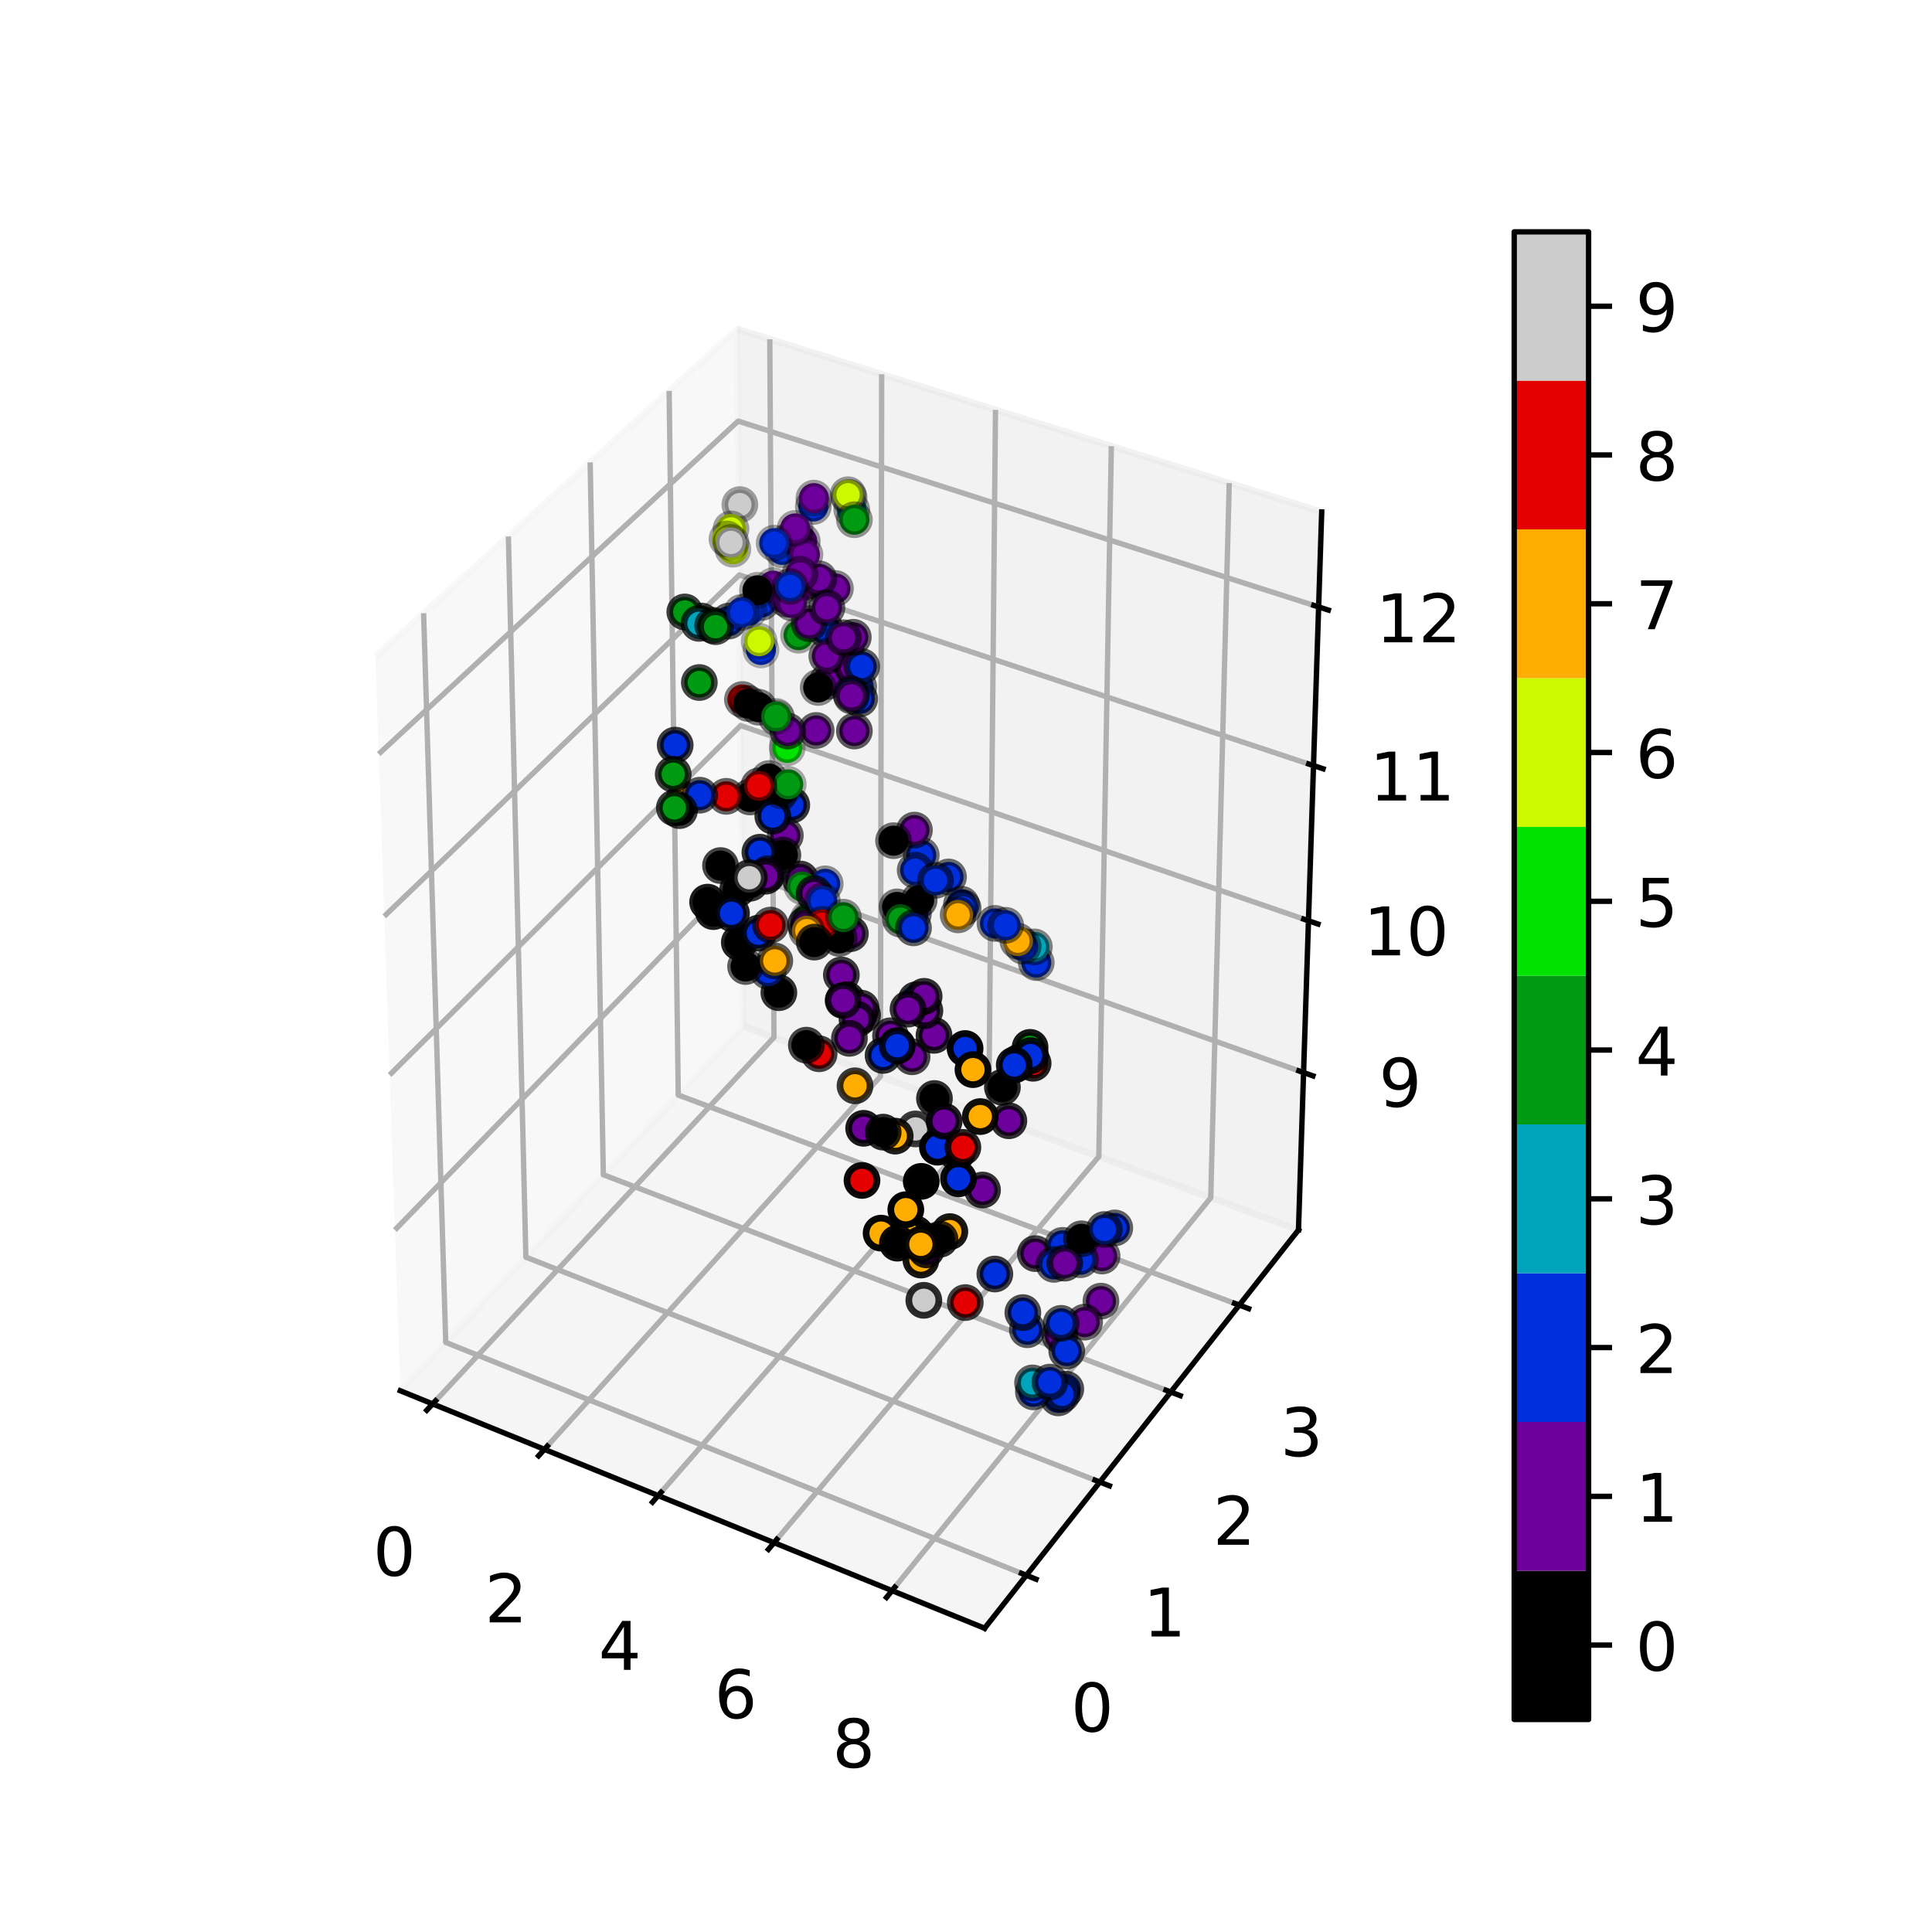 <?xml version="1.0" encoding="utf-8" standalone="no"?>
<!DOCTYPE svg PUBLIC "-//W3C//DTD SVG 1.1//EN"
  "http://www.w3.org/Graphics/SVG/1.1/DTD/svg11.dtd">
<!-- Created with matplotlib (https://matplotlib.org/) -->
<svg height="288pt" version="1.1" viewBox="0 0 288 288" width="288pt" xmlns="http://www.w3.org/2000/svg" xmlns:xlink="http://www.w3.org/1999/xlink">
 <defs>
  <style type="text/css">
*{stroke-linecap:butt;stroke-linejoin:round;}
  </style>
 </defs>
 <g id="figure_1">
  <g id="patch_1">
   <path d="M 0 288 
L 288 288 
L 288 0 
L 0 0 
z
" style="fill:#ffffff;"/>
  </g>
  <g id="patch_2">
   <path d="M 36 256.32 
L 214.56 256.32 
L 214.56 34.56 
L 36 34.56 
z
" style="fill:#ffffff;"/>
  </g>
  <g id="pane3d_1">
   <g id="patch_3">
    <path d="M 59.671 207.319 
L 110.776 152.948 
L 109.925 49.055 
L 55.971 97.906 
" style="fill:#f2f2f2;opacity:0.5;stroke:#f2f2f2;stroke-linejoin:miter;"/>
   </g>
  </g>
  <g id="pane3d_2">
   <g id="patch_4">
    <path d="M 110.776 152.948 
L 193.561 183.345 
L 197.024 76.319 
L 109.925 49.055 
" style="fill:#e6e6e6;opacity:0.5;stroke:#e6e6e6;stroke-linejoin:miter;"/>
   </g>
  </g>
  <g id="pane3d_3">
   <g id="patch_5">
    <path d="M 59.671 207.319 
L 146.772 242.721 
L 193.561 183.345 
L 110.776 152.948 
" style="fill:#ececec;opacity:0.5;stroke:#ececec;stroke-linejoin:miter;"/>
   </g>
  </g>
  <g id="axis3d_1">
   <g id="line2d_1">
    <path d="M 59.671 207.319 
L 146.772 242.721 
" style="fill:none;stroke:#000000;stroke-linecap:square;stroke-width:0.8;"/>
   </g>
   <g id="Line3DCollection_1">
    <path d="M 64.494 209.279 
L 115.374 154.637 
L 114.753 50.566 
" style="fill:none;stroke:#b0b0b0;stroke-width:0.8;"/>
    <path d="M 81.156 216.051 
L 131.248 160.465 
L 131.428 55.786 
" style="fill:none;stroke:#b0b0b0;stroke-width:0.8;"/>
    <path d="M 98.118 222.946 
L 147.386 166.391 
L 148.397 61.098 
" style="fill:none;stroke:#b0b0b0;stroke-width:0.8;"/>
    <path d="M 115.389 229.965 
L 163.797 172.416 
L 165.665 66.503 
" style="fill:none;stroke:#b0b0b0;stroke-width:0.8;"/>
    <path d="M 132.976 237.113 
L 180.485 178.544 
L 183.242 72.005 
" style="fill:none;stroke:#b0b0b0;stroke-width:0.8;"/>
   </g>
   <g id="xtick_1">
    <g id="line2d_2">
     <path d="M 64.932 208.808 
L 63.615 210.222 
" style="fill:none;stroke:#000000;stroke-linecap:square;stroke-width:0.8;"/>
    </g>
    <g id="text_1">
     <!-- 0 -->
     <defs>
      <path d="M 31.781 66.406 
Q 24.172 66.406 20.328 58.906 
Q 16.5 51.422 16.5 36.375 
Q 16.5 21.391 20.328 13.891 
Q 24.172 6.391 31.781 6.391 
Q 39.453 6.391 43.281 13.891 
Q 47.125 21.391 47.125 36.375 
Q 47.125 51.422 43.281 58.906 
Q 39.453 66.406 31.781 66.406 
z
M 31.781 74.219 
Q 44.047 74.219 50.516 64.516 
Q 56.984 54.828 56.984 36.375 
Q 56.984 17.969 50.516 8.266 
Q 44.047 -1.422 31.781 -1.422 
Q 19.531 -1.422 13.062 8.266 
Q 6.594 17.969 6.594 36.375 
Q 6.594 54.828 13.062 64.516 
Q 19.531 74.219 31.781 74.219 
z
" id="DejaVuSans-48"/>
     </defs>
     <g transform="translate(55.609 234.89)scale(0.1 -0.1)">
      <use xlink:href="#DejaVuSans-48"/>
     </g>
    </g>
   </g>
   <g id="xtick_2">
    <g id="line2d_3">
     <path d="M 81.588 215.572 
L 80.291 217.012 
" style="fill:none;stroke:#000000;stroke-linecap:square;stroke-width:0.8;"/>
    </g>
    <g id="text_2">
     <!-- 2 -->
     <defs>
      <path d="M 19.188 8.297 
L 53.609 8.297 
L 53.609 0 
L 7.328 0 
L 7.328 8.297 
Q 12.938 14.109 22.625 23.891 
Q 32.328 33.688 34.812 36.531 
Q 39.547 41.844 41.422 45.531 
Q 43.312 49.219 43.312 52.781 
Q 43.312 58.594 39.234 62.25 
Q 35.156 65.922 28.609 65.922 
Q 23.969 65.922 18.812 64.312 
Q 13.672 62.703 7.812 59.422 
L 7.812 69.391 
Q 13.766 71.781 18.938 73 
Q 24.125 74.219 28.422 74.219 
Q 39.75 74.219 46.484 68.547 
Q 53.219 62.891 53.219 53.422 
Q 53.219 48.922 51.531 44.891 
Q 49.859 40.875 45.406 35.406 
Q 44.188 33.984 37.641 27.219 
Q 31.109 20.453 19.188 8.297 
z
" id="DejaVuSans-50"/>
     </defs>
     <g transform="translate(72.268 241.843)scale(0.1 -0.1)">
      <use xlink:href="#DejaVuSans-50"/>
     </g>
    </g>
   </g>
   <g id="xtick_3">
    <g id="line2d_4">
     <path d="M 98.543 222.458 
L 97.267 223.923 
" style="fill:none;stroke:#000000;stroke-linecap:square;stroke-width:0.8;"/>
    </g>
    <g id="text_3">
     <!-- 4 -->
     <defs>
      <path d="M 37.797 64.312 
L 12.891 25.391 
L 37.797 25.391 
z
M 35.203 72.906 
L 47.609 72.906 
L 47.609 25.391 
L 58.016 25.391 
L 58.016 17.188 
L 47.609 17.188 
L 47.609 0 
L 37.797 0 
L 37.797 17.188 
L 4.891 17.188 
L 4.891 26.703 
z
" id="DejaVuSans-52"/>
     </defs>
     <g transform="translate(89.228 248.921)scale(0.1 -0.1)">
      <use xlink:href="#DejaVuSans-52"/>
     </g>
    </g>
   </g>
   <g id="xtick_4">
    <g id="line2d_5">
     <path d="M 115.807 229.468 
L 114.551 230.961 
" style="fill:none;stroke:#000000;stroke-linecap:square;stroke-width:0.8;"/>
    </g>
    <g id="text_4">
     <!-- 6 -->
     <defs>
      <path d="M 33.016 40.375 
Q 26.375 40.375 22.484 35.828 
Q 18.609 31.297 18.609 23.391 
Q 18.609 15.531 22.484 10.953 
Q 26.375 6.391 33.016 6.391 
Q 39.656 6.391 43.531 10.953 
Q 47.406 15.531 47.406 23.391 
Q 47.406 31.297 43.531 35.828 
Q 39.656 40.375 33.016 40.375 
z
M 52.594 71.297 
L 52.594 62.312 
Q 48.875 64.062 45.094 64.984 
Q 41.312 65.922 37.594 65.922 
Q 27.828 65.922 22.672 59.328 
Q 17.531 52.734 16.797 39.406 
Q 19.672 43.656 24.016 45.922 
Q 28.375 48.188 33.594 48.188 
Q 44.578 48.188 50.953 41.516 
Q 57.328 34.859 57.328 23.391 
Q 57.328 12.156 50.688 5.359 
Q 44.047 -1.422 33.016 -1.422 
Q 20.359 -1.422 13.672 8.266 
Q 6.984 17.969 6.984 36.375 
Q 6.984 53.656 15.188 63.938 
Q 23.391 74.219 37.203 74.219 
Q 40.922 74.219 44.703 73.484 
Q 48.484 72.75 52.594 71.297 
z
" id="DejaVuSans-54"/>
     </defs>
     <g transform="translate(106.497 256.129)scale(0.1 -0.1)">
      <use xlink:href="#DejaVuSans-54"/>
     </g>
    </g>
   </g>
   <g id="xtick_5">
    <g id="line2d_6">
     <path d="M 133.386 236.607 
L 132.154 238.127 
" style="fill:none;stroke:#000000;stroke-linecap:square;stroke-width:0.8;"/>
    </g>
    <g id="text_5">
     <!-- 8 -->
     <defs>
      <path d="M 31.781 34.625 
Q 24.75 34.625 20.719 30.859 
Q 16.703 27.094 16.703 20.516 
Q 16.703 13.922 20.719 10.156 
Q 24.75 6.391 31.781 6.391 
Q 38.812 6.391 42.859 10.172 
Q 46.922 13.969 46.922 20.516 
Q 46.922 27.094 42.891 30.859 
Q 38.875 34.625 31.781 34.625 
z
M 21.922 38.812 
Q 15.578 40.375 12.031 44.719 
Q 8.5 49.078 8.5 55.328 
Q 8.5 64.062 14.719 69.141 
Q 20.953 74.219 31.781 74.219 
Q 42.672 74.219 48.875 69.141 
Q 55.078 64.062 55.078 55.328 
Q 55.078 49.078 51.531 44.719 
Q 48 40.375 41.703 38.812 
Q 48.828 37.156 52.797 32.312 
Q 56.781 27.484 56.781 20.516 
Q 56.781 9.906 50.312 4.234 
Q 43.844 -1.422 31.781 -1.422 
Q 19.734 -1.422 13.25 4.234 
Q 6.781 9.906 6.781 20.516 
Q 6.781 27.484 10.781 32.312 
Q 14.797 37.156 21.922 38.812 
z
M 18.312 54.391 
Q 18.312 48.734 21.844 45.562 
Q 25.391 42.391 31.781 42.391 
Q 38.141 42.391 41.719 45.562 
Q 45.312 48.734 45.312 54.391 
Q 45.312 60.062 41.719 63.234 
Q 38.141 66.406 31.781 66.406 
Q 25.391 66.406 21.844 63.234 
Q 18.312 60.062 18.312 54.391 
z
" id="DejaVuSans-56"/>
     </defs>
     <g transform="translate(124.084 263.469)scale(0.1 -0.1)">
      <use xlink:href="#DejaVuSans-56"/>
     </g>
    </g>
   </g>
  </g>
  <g id="axis3d_2">
   <g id="line2d_7">
    <path d="M 193.561 183.345 
L 146.772 242.721 
" style="fill:none;stroke:#000000;stroke-linecap:square;stroke-width:0.8;"/>
   </g>
   <g id="Line3DCollection_2">
    <path d="M 63.148 91.407 
L 66.447 200.11 
L 152.994 234.825 
" style="fill:none;stroke:#b0b0b0;stroke-width:0.8;"/>
    <path d="M 75.784 79.967 
L 78.392 187.402 
L 163.948 220.924 
" style="fill:none;stroke:#b0b0b0;stroke-width:0.8;"/>
    <path d="M 87.976 68.928 
L 89.938 175.117 
L 174.521 207.507 
" style="fill:none;stroke:#b0b0b0;stroke-width:0.8;"/>
    <path d="M 99.748 58.269 
L 101.106 163.236 
L 184.732 194.549 
" style="fill:none;stroke:#b0b0b0;stroke-width:0.8;"/>
   </g>
   <g id="xtick_6">
    <g id="line2d_8">
     <path d="M 152.269 234.535 
L 154.443 235.407 
" style="fill:none;stroke:#000000;stroke-linecap:square;stroke-width:0.8;"/>
    </g>
    <g id="text_6">
     <!-- 0 -->
     <g transform="translate(159.644 258.119)scale(0.1 -0.1)">
      <use xlink:href="#DejaVuSans-48"/>
     </g>
    </g>
   </g>
   <g id="xtick_7">
    <g id="line2d_9">
     <path d="M 163.233 220.644 
L 165.38 221.485 
" style="fill:none;stroke:#000000;stroke-linecap:square;stroke-width:0.8;"/>
    </g>
    <g id="text_7">
     <!-- 1 -->
     <defs>
      <path d="M 12.406 8.297 
L 28.516 8.297 
L 28.516 63.922 
L 10.984 60.406 
L 10.984 69.391 
L 28.422 72.906 
L 38.281 72.906 
L 38.281 8.297 
L 54.391 8.297 
L 54.391 0 
L 12.406 0 
z
" id="DejaVuSans-49"/>
     </defs>
     <g transform="translate(170.416 243.95)scale(0.1 -0.1)">
      <use xlink:href="#DejaVuSans-49"/>
     </g>
    </g>
   </g>
   <g id="xtick_8">
    <g id="line2d_10">
     <path d="M 173.814 207.236 
L 175.936 208.049 
" style="fill:none;stroke:#000000;stroke-linecap:square;stroke-width:0.8;"/>
    </g>
    <g id="text_8">
     <!-- 2 -->
     <g transform="translate(180.813 230.275)scale(0.1 -0.1)">
      <use xlink:href="#DejaVuSans-50"/>
     </g>
    </g>
   </g>
   <g id="xtick_9">
    <g id="line2d_11">
     <path d="M 184.034 194.288 
L 186.13 195.072 
" style="fill:none;stroke:#000000;stroke-linecap:square;stroke-width:0.8;"/>
    </g>
    <g id="text_9">
     <!-- 3 -->
     <defs>
      <path d="M 40.578 39.312 
Q 47.656 37.797 51.625 33 
Q 55.609 28.219 55.609 21.188 
Q 55.609 10.406 48.188 4.484 
Q 40.766 -1.422 27.094 -1.422 
Q 22.516 -1.422 17.656 -0.516 
Q 12.797 0.391 7.625 2.203 
L 7.625 11.719 
Q 11.719 9.328 16.594 8.109 
Q 21.484 6.891 26.812 6.891 
Q 36.078 6.891 40.938 10.547 
Q 45.797 14.203 45.797 21.188 
Q 45.797 27.641 41.281 31.266 
Q 36.766 34.906 28.719 34.906 
L 20.219 34.906 
L 20.219 43.016 
L 29.109 43.016 
Q 36.375 43.016 40.234 45.922 
Q 44.094 48.828 44.094 54.297 
Q 44.094 59.906 40.109 62.906 
Q 36.141 65.922 28.719 65.922 
Q 24.656 65.922 20.016 65.031 
Q 15.375 64.156 9.812 62.312 
L 9.812 71.094 
Q 15.438 72.656 20.344 73.438 
Q 25.25 74.219 29.594 74.219 
Q 40.828 74.219 47.359 69.109 
Q 53.906 64.016 53.906 55.328 
Q 53.906 49.266 50.438 45.094 
Q 46.969 40.922 40.578 39.312 
z
" id="DejaVuSans-51"/>
     </defs>
     <g transform="translate(190.855 217.067)scale(0.1 -0.1)">
      <use xlink:href="#DejaVuSans-51"/>
     </g>
    </g>
   </g>
  </g>
  <g id="axis3d_3">
   <g id="line2d_12">
    <path d="M 193.561 183.345 
L 197.024 76.319 
" style="fill:none;stroke:#000000;stroke-linecap:square;stroke-width:0.8;"/>
   </g>
   <g id="Line3DCollection_3">
    <path d="M 194.32 159.881 
L 110.589 130.132 
L 58.861 183.363 
" style="fill:none;stroke:#b0b0b0;stroke-width:0.8;"/>
    <path d="M 195.052 137.254 
L 110.409 108.151 
L 58.079 160.246 
" style="fill:none;stroke:#b0b0b0;stroke-width:0.8;"/>
    <path d="M 195.801 114.125 
L 110.225 85.703 
L 57.279 136.598 
" style="fill:none;stroke:#b0b0b0;stroke-width:0.8;"/>
    <path d="M 196.566 90.476 
L 110.037 62.772 
L 56.461 112.4 
" style="fill:none;stroke:#b0b0b0;stroke-width:0.8;"/>
   </g>
   <g id="xtick_10">
    <g id="line2d_13">
     <path d="M 193.621 159.632 
L 195.719 160.378 
" style="fill:none;stroke:#000000;stroke-linecap:square;stroke-width:0.8;"/>
    </g>
    <g id="text_10">
     <!-- 9 -->
     <defs>
      <path d="M 10.984 1.516 
L 10.984 10.5 
Q 14.703 8.734 18.5 7.812 
Q 22.312 6.891 25.984 6.891 
Q 35.75 6.891 40.891 13.453 
Q 46.047 20.016 46.781 33.406 
Q 43.953 29.203 39.594 26.953 
Q 35.25 24.703 29.984 24.703 
Q 19.047 24.703 12.672 31.312 
Q 6.297 37.938 6.297 49.422 
Q 6.297 60.641 12.938 67.422 
Q 19.578 74.219 30.609 74.219 
Q 43.266 74.219 49.922 64.516 
Q 56.594 54.828 56.594 36.375 
Q 56.594 19.141 48.406 8.859 
Q 40.234 -1.422 26.422 -1.422 
Q 22.703 -1.422 18.891 -0.688 
Q 15.094 0.047 10.984 1.516 
z
M 30.609 32.422 
Q 37.25 32.422 41.125 36.953 
Q 45.016 41.5 45.016 49.422 
Q 45.016 57.281 41.125 61.844 
Q 37.25 66.406 30.609 66.406 
Q 23.969 66.406 20.094 61.844 
Q 16.219 57.281 16.219 49.422 
Q 16.219 41.5 20.094 36.953 
Q 23.969 32.422 30.609 32.422 
z
" id="DejaVuSans-57"/>
     </defs>
     <g transform="translate(205.552 164.98)scale(0.1 -0.1)">
      <use xlink:href="#DejaVuSans-57"/>
     </g>
    </g>
   </g>
   <g id="xtick_11">
    <g id="line2d_14">
     <path d="M 194.345 137.011 
L 196.468 137.741 
" style="fill:none;stroke:#000000;stroke-linecap:square;stroke-width:0.8;"/>
    </g>
    <g id="text_11">
     <!-- 10 -->
     <g transform="translate(203.258 142.407)scale(0.1 -0.1)">
      <use xlink:href="#DejaVuSans-49"/>
      <use x="63.623" xlink:href="#DejaVuSans-48"/>
     </g>
    </g>
   </g>
   <g id="xtick_12">
    <g id="line2d_15">
     <path d="M 195.086 113.887 
L 197.232 114.6 
" style="fill:none;stroke:#000000;stroke-linecap:square;stroke-width:0.8;"/>
    </g>
    <g id="text_12">
     <!-- 11 -->
     <g transform="translate(204.165 119.334)scale(0.1 -0.1)">
      <use xlink:href="#DejaVuSans-49"/>
      <use x="63.623" xlink:href="#DejaVuSans-49"/>
     </g>
    </g>
   </g>
   <g id="xtick_13">
    <g id="line2d_16">
     <path d="M 195.843 90.244 
L 198.014 90.939 
" style="fill:none;stroke:#000000;stroke-linecap:square;stroke-width:0.8;"/>
    </g>
    <g id="text_13">
     <!-- 12 -->
     <g transform="translate(205.093 95.744)scale(0.1 -0.1)">
      <use xlink:href="#DejaVuSans-49"/>
      <use x="63.623" xlink:href="#DejaVuSans-50"/>
     </g>
    </g>
   </g>
  </g>
  <g id="axes_1">
   <g id="Path3DCollection_1">
    <defs>
     <path d="M 0 2.236 
C 0.593 2.236 1.162 2 1.581 1.581 
C 2 1.162 2.236 0.593 2.236 0 
C 2.236 -0.593 2 -1.162 1.581 -1.581 
C 1.162 -2 0.593 -2.236 0 -2.236 
C -0.593 -2.236 -1.162 -2 -1.581 -1.581 
C -2 -1.162 -2.236 -0.593 -2.236 0 
C -2.236 0.593 -2 1.162 -1.581 1.581 
C -1.162 2 -0.593 2.236 0 2.236 
z
" id="C0_0_a23fe20066"/>
    </defs>
    <g clip-path="url(#p0f977cf803)">
     <use style="fill:#6d009c;stroke:#000000;stroke-opacity:0.601;" x="121.662" xlink:href="#C0_0_a23fe20066" y="108.888"/>
    </g>
    <g clip-path="url(#p0f977cf803)">
     <use style="fill:#002fdd;stroke:#000000;stroke-opacity:0.549;" x="122.418" xlink:href="#C0_0_a23fe20066" y="87.047"/>
    </g>
    <g clip-path="url(#p0f977cf803)">
     <use style="fill:#002fdd;stroke:#000000;stroke-opacity:0.656;" x="125.182" xlink:href="#C0_0_a23fe20066" y="97.857"/>
    </g>
    <g clip-path="url(#p0f977cf803)">
     <use style="fill:#002fdd;stroke:#000000;stroke-opacity:0.478;" x="113.537" xlink:href="#C0_0_a23fe20066" y="89.801"/>
    </g>
    <g clip-path="url(#p0f977cf803)">
     <use style="stroke:#000000;stroke-opacity:0.798;" x="116.105" xlink:href="#C0_0_a23fe20066" y="147.978"/>
    </g>
    <g clip-path="url(#p0f977cf803)">
     <use style="fill:#e40000;stroke:#000000;stroke-opacity:0.519;" x="110.671" xlink:href="#C0_0_a23fe20066" y="104.274"/>
    </g>
    <g clip-path="url(#p0f977cf803)">
     <use style="fill:#6d009c;stroke:#000000;stroke-opacity:0.595;" x="164.115" xlink:href="#C0_0_a23fe20066" y="193.957"/>
    </g>
    <g clip-path="url(#p0f977cf803)">
     <use style="fill:#002fdd;stroke:#000000;stroke-opacity:0.577;" x="136.149" xlink:href="#C0_0_a23fe20066" y="136.257"/>
    </g>
    <g clip-path="url(#p0f977cf803)">
     <use style="fill:#00e200;stroke:#000000;stroke-opacity:0.314;" x="117.349" xlink:href="#C0_0_a23fe20066" y="111.486"/>
    </g>
    <g clip-path="url(#p0f977cf803)">
     <use style="fill:#cccccc;stroke:#000000;stroke-opacity:0.362;" x="110.289" xlink:href="#C0_0_a23fe20066" y="75.221"/>
    </g>
    <g clip-path="url(#p0f977cf803)">
     <use style="fill:#002fdd;stroke:#000000;stroke-opacity:0.324;" x="111.666" xlink:href="#C0_0_a23fe20066" y="90.997"/>
    </g>
    <g clip-path="url(#p0f977cf803)">
     <use style="fill:#002fdd;stroke:#000000;stroke-opacity:0.385;" x="121.239" xlink:href="#C0_0_a23fe20066" y="75.504"/>
    </g>
    <g clip-path="url(#p0f977cf803)">
     <use style="stroke:#000000;stroke-opacity:0.808;" x="138.245" xlink:href="#C0_0_a23fe20066" y="185"/>
    </g>
    <g clip-path="url(#p0f977cf803)">
     <use style="fill:#cccccc;stroke:#000000;stroke-opacity:0.818;" x="137.713" xlink:href="#C0_0_a23fe20066" y="193.836"/>
    </g>
    <g clip-path="url(#p0f977cf803)">
     <use style="fill:#002fdd;stroke:#000000;stroke-opacity:0.563;" x="141.393" xlink:href="#C0_0_a23fe20066" y="130.724"/>
    </g>
    <g clip-path="url(#p0f977cf803)">
     <use style="fill:#009b13;stroke:#000000;stroke-opacity:0.736;" x="104.571" xlink:href="#C0_0_a23fe20066" y="92.579"/>
    </g>
    <g clip-path="url(#p0f977cf803)">
     <use style="fill:#002fdd;stroke:#000000;stroke-opacity:0.584;" x="114.501" xlink:href="#C0_0_a23fe20066" y="144.797"/>
    </g>
    <g clip-path="url(#p0f977cf803)">
     <use style="stroke:#000000;stroke-opacity:0.817;" x="109.982" xlink:href="#C0_0_a23fe20066" y="132.497"/>
    </g>
    <g clip-path="url(#p0f977cf803)">
     <use style="fill:#6d009c;stroke:#000000;stroke-opacity:0.566;" x="123.319" xlink:href="#C0_0_a23fe20066" y="101.57"/>
    </g>
    <g clip-path="url(#p0f977cf803)">
     <use style="fill:#6d009c;stroke:#000000;stroke-opacity:0.768;" x="119.311" xlink:href="#C0_0_a23fe20066" y="131.03"/>
    </g>
    <g clip-path="url(#p0f977cf803)">
     <use style="stroke:#000000;stroke-opacity:0.513;" x="133.72" xlink:href="#C0_0_a23fe20066" y="135.19"/>
    </g>
    <g clip-path="url(#p0f977cf803)">
     <use style="fill:#002fdd;stroke:#000000;stroke-opacity:0.62;" x="123.087" xlink:href="#C0_0_a23fe20066" y="93.85"/>
    </g>
    <g clip-path="url(#p0f977cf803)">
     <use style="fill:#6d009c;stroke:#000000;stroke-opacity:0.721;" x="154.341" xlink:href="#C0_0_a23fe20066" y="186.874"/>
    </g>
    <g clip-path="url(#p0f977cf803)">
     <use style="fill:#cccccc;stroke:#000000;stroke-opacity:0.765;" x="136.466" xlink:href="#C0_0_a23fe20066" y="168.288"/>
    </g>
    <g clip-path="url(#p0f977cf803)">
     <use style="stroke:#000000;stroke-opacity:0.579;" x="137.016" xlink:href="#C0_0_a23fe20066" y="134.176"/>
    </g>
    <g clip-path="url(#p0f977cf803)">
     <use style="fill:#00a4bb;stroke:#000000;stroke-opacity:0.397;" x="126.969" xlink:href="#C0_0_a23fe20066" y="75.974"/>
    </g>
    <g clip-path="url(#p0f977cf803)">
     <use style="fill:#009b13;stroke:#000000;stroke-opacity:0.345;" x="119.042" xlink:href="#C0_0_a23fe20066" y="94.687"/>
    </g>
    <g clip-path="url(#p0f977cf803)">
     <use style="fill:#009b13;stroke:#000000;stroke-opacity:0.357;" x="120.53" xlink:href="#C0_0_a23fe20066" y="136.885"/>
    </g>
    <g clip-path="url(#p0f977cf803)">
     <use style="fill:#002fdd;stroke:#000000;stroke-opacity:0.785;" x="118.029" xlink:href="#C0_0_a23fe20066" y="120.016"/>
    </g>
    <g clip-path="url(#p0f977cf803)">
     <use style="fill:#009b13;stroke:#000000;stroke-opacity:0.75;" x="102.08" xlink:href="#C0_0_a23fe20066" y="91.222"/>
    </g>
    <g clip-path="url(#p0f977cf803)">
     <use style="fill:#ffad00;stroke:#000000;stroke-opacity:0.972;" x="131.345" xlink:href="#C0_0_a23fe20066" y="183.822"/>
    </g>
    <g clip-path="url(#p0f977cf803)">
     <use style="fill:#002fdd;stroke:#000000;stroke-opacity:0.542;" x="137.328" xlink:href="#C0_0_a23fe20066" y="127.479"/>
    </g>
    <g clip-path="url(#p0f977cf803)">
     <use style="fill:#cccccc;stroke:#000000;stroke-opacity:0.389;" x="126.58" xlink:href="#C0_0_a23fe20066" y="74.155"/>
    </g>
    <g clip-path="url(#p0f977cf803)">
     <use style="stroke:#000000;stroke-opacity:0.92;" x="136.471" xlink:href="#C0_0_a23fe20066" y="183.931"/>
    </g>
    <g clip-path="url(#p0f977cf803)">
     <use style="fill:#6d009c;stroke:#000000;stroke-opacity:0.596;" x="120.63" xlink:href="#C0_0_a23fe20066" y="92.973"/>
    </g>
    <g clip-path="url(#p0f977cf803)">
     <use style="fill:#6d009c;stroke:#000000;stroke-opacity:0.812;" x="150.389" xlink:href="#C0_0_a23fe20066" y="167.071"/>
    </g>
    <g clip-path="url(#p0f977cf803)">
     <use style="fill:#ffad00;stroke:#000000;stroke-opacity:0.907;" x="137.282" xlink:href="#C0_0_a23fe20066" y="187.835"/>
    </g>
    <g clip-path="url(#p0f977cf803)">
     <use style="fill:#e40000;stroke:#000000;stroke-opacity:0.732;" x="122.106" xlink:href="#C0_0_a23fe20066" y="157.083"/>
    </g>
    <g clip-path="url(#p0f977cf803)">
     <use style="fill:#002fdd;stroke:#000000;stroke-opacity:0.972;" x="143.864" xlink:href="#C0_0_a23fe20066" y="156.303"/>
    </g>
    <g clip-path="url(#p0f977cf803)">
     <use style="fill:#e40000;stroke:#000000;stroke-opacity:0.856;" x="154.008" xlink:href="#C0_0_a23fe20066" y="158.498"/>
    </g>
    <g clip-path="url(#p0f977cf803)">
     <use style="fill:#6d009c;stroke:#000000;stroke-opacity:0.733;" x="132.749" xlink:href="#C0_0_a23fe20066" y="154.4"/>
    </g>
    <g clip-path="url(#p0f977cf803)">
     <use style="fill:#6d009c;stroke:#000000;stroke-opacity:0.639;" x="117.069" xlink:href="#C0_0_a23fe20066" y="124.547"/>
    </g>
    <g clip-path="url(#p0f977cf803)">
     <use style="fill:#002fdd;stroke:#000000;stroke-opacity:0.506;" x="148.321" xlink:href="#C0_0_a23fe20066" y="137.651"/>
    </g>
    <g clip-path="url(#p0f977cf803)">
     <use style="fill:#6d009c;stroke:#000000;stroke-opacity:0.887;" x="128.744" xlink:href="#C0_0_a23fe20066" y="168.194"/>
    </g>
    <g clip-path="url(#p0f977cf803)">
     <use style="fill:#6d009c;stroke:#000000;stroke-opacity:0.709;" x="135.961" xlink:href="#C0_0_a23fe20066" y="157.534"/>
    </g>
    <g clip-path="url(#p0f977cf803)">
     <use style="fill:#002fdd;stroke:#000000;stroke-opacity:0.425;" x="116.063" xlink:href="#C0_0_a23fe20066" y="118.459"/>
    </g>
    <g clip-path="url(#p0f977cf803)">
     <use style="fill:#6d009c;stroke:#000000;stroke-opacity:0.818;" x="139.233" xlink:href="#C0_0_a23fe20066" y="154.337"/>
    </g>
    <g clip-path="url(#p0f977cf803)">
     <use style="fill:#6d009c;stroke:#000000;stroke-opacity:0.603;" x="136.315" xlink:href="#C0_0_a23fe20066" y="123.741"/>
    </g>
    <g clip-path="url(#p0f977cf803)">
     <use style="fill:#00e200;stroke:#000000;stroke-opacity:0.361;" x="120.761" xlink:href="#C0_0_a23fe20066" y="137.057"/>
    </g>
    <g clip-path="url(#p0f977cf803)">
     <use style="stroke:#000000;stroke-opacity:0.608;" x="111.795" xlink:href="#C0_0_a23fe20066" y="118.806"/>
    </g>
    <g clip-path="url(#p0f977cf803)">
     <use style="fill:#6d009c;stroke:#000000;stroke-opacity:0.311;" x="115.256" xlink:href="#C0_0_a23fe20066" y="87.298"/>
    </g>
    <g clip-path="url(#p0f977cf803)">
     <use style="fill:#e40000;stroke:#000000;stroke-opacity:0.605;" x="108.252" xlink:href="#C0_0_a23fe20066" y="118.709"/>
    </g>
    <g clip-path="url(#p0f977cf803)">
     <use style="fill:#002fdd;stroke:#000000;stroke-opacity:0.632;" x="153.147" xlink:href="#C0_0_a23fe20066" y="198.225"/>
    </g>
    <g clip-path="url(#p0f977cf803)">
     <use style="fill:#002fdd;stroke:#000000;stroke-opacity:0.301;" x="113.438" xlink:href="#C0_0_a23fe20066" y="96.887"/>
    </g>
    <g clip-path="url(#p0f977cf803)">
     <use style="stroke:#000000;stroke-opacity:0.447;" x="121.971" xlink:href="#C0_0_a23fe20066" y="102.482"/>
    </g>
    <g clip-path="url(#p0f977cf803)">
     <use style="fill:#6d009c;stroke:#000000;stroke-opacity:0.809;" x="137.873" xlink:href="#C0_0_a23fe20066" y="150.664"/>
    </g>
    <g clip-path="url(#p0f977cf803)">
     <use style="stroke:#000000;stroke-opacity:0.673;" x="116.702" xlink:href="#C0_0_a23fe20066" y="127.457"/>
    </g>
    <g clip-path="url(#p0f977cf803)">
     <use style="fill:#ffad00;stroke:#000000;stroke-opacity:0.985;" x="135.45" xlink:href="#C0_0_a23fe20066" y="184.152"/>
    </g>
    <g clip-path="url(#p0f977cf803)">
     <use style="fill:#002fdd;stroke:#000000;stroke-opacity:0.559;" x="143.323" xlink:href="#C0_0_a23fe20066" y="134.795"/>
    </g>
    <g clip-path="url(#p0f977cf803)">
     <use style="fill:#ffad00;stroke:#000000;stroke-opacity:0.877;" x="133.445" xlink:href="#C0_0_a23fe20066" y="169.361"/>
    </g>
    <g clip-path="url(#p0f977cf803)">
     <use style="stroke:#000000;stroke-opacity:0.828;" x="149.427" xlink:href="#C0_0_a23fe20066" y="162.081"/>
    </g>
    <g clip-path="url(#p0f977cf803)">
     <use style="fill:#ccf900;stroke:#000000;stroke-opacity:0.331;" x="109.249" xlink:href="#C0_0_a23fe20066" y="81.869"/>
    </g>
    <g clip-path="url(#p0f977cf803)">
     <use style="stroke:#000000;stroke-opacity:0.462;" x="114.644" xlink:href="#C0_0_a23fe20066" y="116.05"/>
    </g>
    <g clip-path="url(#p0f977cf803)">
     <use style="fill:#002fdd;stroke:#000000;stroke-opacity:0.764;" x="100.648" xlink:href="#C0_0_a23fe20066" y="111.073"/>
    </g>
    <g clip-path="url(#p0f977cf803)">
     <use style="stroke:#000000;stroke-opacity:0.729;" x="107.406" xlink:href="#C0_0_a23fe20066" y="129.027"/>
    </g>
    <g clip-path="url(#p0f977cf803)">
     <use style="fill:#6d009c;stroke:#000000;stroke-opacity:0.746;" x="120.085" xlink:href="#C0_0_a23fe20066" y="137.829"/>
    </g>
    <g clip-path="url(#p0f977cf803)">
     <use style="fill:#002fdd;stroke:#000000;stroke-opacity:0.849;" x="125.746" xlink:href="#C0_0_a23fe20066" y="149.1"/>
    </g>
    <g clip-path="url(#p0f977cf803)">
     <use style="fill:#ffad00;stroke:#000000;stroke-opacity:0.898;" x="141.592" xlink:href="#C0_0_a23fe20066" y="183.594"/>
    </g>
    <g clip-path="url(#p0f977cf803)">
     <use style="fill:#002fdd;stroke:#000000;stroke-opacity:0.543;" x="128.009" xlink:href="#C0_0_a23fe20066" y="102.369"/>
    </g>
    <g clip-path="url(#p0f977cf803)">
     <use style="stroke:#000000;stroke-opacity:0.728;" x="120.203" xlink:href="#C0_0_a23fe20066" y="155.8"/>
    </g>
    <g clip-path="url(#p0f977cf803)">
     <use style="fill:#009b13;stroke:#000000;stroke-opacity:0.9;" x="153.554" xlink:href="#C0_0_a23fe20066" y="156.128"/>
    </g>
    <g clip-path="url(#p0f977cf803)">
     <use style="fill:#6d009c;stroke:#000000;stroke-opacity:0.609;" x="161.683" xlink:href="#C0_0_a23fe20066" y="197.089"/>
    </g>
    <g clip-path="url(#p0f977cf803)">
     <use style="stroke:#000000;stroke-opacity:0.869;" x="110.208" xlink:href="#C0_0_a23fe20066" y="140.486"/>
    </g>
    <g clip-path="url(#p0f977cf803)">
     <use style="fill:#009b13;stroke:#000000;stroke-opacity:0.307;" x="115.805" xlink:href="#C0_0_a23fe20066" y="107.049"/>
    </g>
    <g clip-path="url(#p0f977cf803)">
     <use style="fill:#6d009c;stroke:#000000;stroke-opacity:0.759;" x="125.417" xlink:href="#C0_0_a23fe20066" y="145.331"/>
    </g>
    <g clip-path="url(#p0f977cf803)">
     <use style="fill:#002fdd;stroke:#000000;stroke-opacity:0.649;" x="128.153" xlink:href="#C0_0_a23fe20066" y="104.185"/>
    </g>
    <g clip-path="url(#p0f977cf803)">
     <use style="fill:#6d009c;stroke:#000000;stroke-opacity:0.492;" x="120.274" xlink:href="#C0_0_a23fe20066" y="86.674"/>
    </g>
    <g clip-path="url(#p0f977cf803)">
     <use style="fill:#002fdd;stroke:#000000;stroke-opacity:0.904;" x="151.878" xlink:href="#C0_0_a23fe20066" y="158.39"/>
    </g>
    <g clip-path="url(#p0f977cf803)">
     <use style="stroke:#000000;stroke-opacity:0.505;" x="113.076" xlink:href="#C0_0_a23fe20066" y="105.421"/>
    </g>
    <g clip-path="url(#p0f977cf803)">
     <use style="fill:#6d009c;stroke:#000000;stroke-opacity:0.795;" x="146.462" xlink:href="#C0_0_a23fe20066" y="177.395"/>
    </g>
    <g clip-path="url(#p0f977cf803)">
     <use style="fill:#002fdd;stroke:#000000;stroke-opacity:0.683;" x="158.876" xlink:href="#C0_0_a23fe20066" y="207.064"/>
    </g>
    <g clip-path="url(#p0f977cf803)">
     <use style="fill:#6d009c;stroke:#000000;stroke-opacity:0.768;" x="128.588" xlink:href="#C0_0_a23fe20066" y="151.315"/>
    </g>
    <g clip-path="url(#p0f977cf803)">
     <use style="fill:#6d009c;stroke:#000000;stroke-opacity:0.626;" x="126.096" xlink:href="#C0_0_a23fe20066" y="96.496"/>
    </g>
    <g clip-path="url(#p0f977cf803)">
     <use style="fill:#002fdd;stroke:#000000;stroke-opacity:0.561;" x="143.574" xlink:href="#C0_0_a23fe20066" y="135.356"/>
    </g>
    <g clip-path="url(#p0f977cf803)">
     <use style="fill:#002fdd;stroke:#000000;stroke-opacity:0.692;" x="152.474" xlink:href="#C0_0_a23fe20066" y="195.667"/>
    </g>
    <g clip-path="url(#p0f977cf803)">
     <use style="fill:#6d009c;stroke:#000000;stroke-opacity:0.585;" x="164.29" xlink:href="#C0_0_a23fe20066" y="187.239"/>
    </g>
    <g clip-path="url(#p0f977cf803)">
     <use style="fill:#ffad00;stroke:#000000;stroke-opacity:0.502;" x="142.829" xlink:href="#C0_0_a23fe20066" y="136.378"/>
    </g>
    <g clip-path="url(#p0f977cf803)">
     <use style="fill:#002fdd;stroke:#000000;stroke-opacity:0.607;" x="166.183" xlink:href="#C0_0_a23fe20066" y="183.045"/>
    </g>
    <g clip-path="url(#p0f977cf803)">
     <use style="fill:#6d009c;stroke:#000000;stroke-opacity:0.647;" x="127.062" xlink:href="#C0_0_a23fe20066" y="99.461"/>
    </g>
    <g clip-path="url(#p0f977cf803)">
     <use style="fill:#ccf900;stroke:#000000;stroke-opacity:0.384;" x="126.418" xlink:href="#C0_0_a23fe20066" y="73.751"/>
    </g>
    <g clip-path="url(#p0f977cf803)">
     <use style="fill:#6d009c;stroke:#000000;stroke-opacity:0.668;" x="157.975" xlink:href="#C0_0_a23fe20066" y="199.055"/>
    </g>
    <g clip-path="url(#p0f977cf803)">
     <use style="fill:#002fdd;stroke:#000000;stroke-opacity:0.475;" x="154.474" xlink:href="#C0_0_a23fe20066" y="143.487"/>
    </g>
    <g clip-path="url(#p0f977cf803)">
     <use style="stroke:#000000;stroke-opacity:0.842;" x="142.651" xlink:href="#C0_0_a23fe20066" y="171.868"/>
    </g>
    <g clip-path="url(#p0f977cf803)">
     <use style="fill:#002fdd;stroke:#000000;stroke-opacity:0.812;" x="115.2" xlink:href="#C0_0_a23fe20066" y="121.65"/>
    </g>
    <g clip-path="url(#p0f977cf803)">
     <use style="fill:#002fdd;stroke:#000000;stroke-opacity:0.596;" x="158.391" xlink:href="#C0_0_a23fe20066" y="185.644"/>
    </g>
    <g clip-path="url(#p0f977cf803)">
     <use style="fill:#002fdd;stroke:#000000;stroke-opacity:0.426;" x="123.009" xlink:href="#C0_0_a23fe20066" y="131.752"/>
    </g>
    <g clip-path="url(#p0f977cf803)">
     <use style="stroke:#000000;stroke-opacity:0.889;" x="105.485" xlink:href="#C0_0_a23fe20066" y="134.48"/>
    </g>
    <g clip-path="url(#p0f977cf803)">
     <use style="fill:#ffad00;stroke:#000000;stroke-opacity:0.71;" x="101.931" xlink:href="#C0_0_a23fe20066" y="119.197"/>
    </g>
    <g clip-path="url(#p0f977cf803)">
     <use style="fill:#6d009c;stroke:#000000;stroke-opacity:0.355;" x="118.813" xlink:href="#C0_0_a23fe20066" y="87.863"/>
    </g>
    <g clip-path="url(#p0f977cf803)">
     <use style="fill:#002fdd;stroke:#000000;stroke-opacity:0.547;" x="136.421" xlink:href="#C0_0_a23fe20066" y="129.72"/>
    </g>
    <g clip-path="url(#p0f977cf803)">
     <use style="fill:#002fdd;stroke:#000000;stroke-opacity:0.818;" x="113.043" xlink:href="#C0_0_a23fe20066" y="139.109"/>
    </g>
    <g clip-path="url(#p0f977cf803)">
     <use style="fill:#002fdd;stroke:#000000;stroke-opacity:0.79;" x="136.578" xlink:href="#C0_0_a23fe20066" y="149.022"/>
    </g>
    <g clip-path="url(#p0f977cf803)">
     <use style="fill:#6d009c;stroke:#000000;stroke-opacity:0.454;" x="124.534" xlink:href="#C0_0_a23fe20066" y="87.722"/>
    </g>
    <g clip-path="url(#p0f977cf803)">
     <use style="fill:#002fdd;stroke:#000000;stroke-opacity:0.566;" x="139.452" xlink:href="#C0_0_a23fe20066" y="131.236"/>
    </g>
    <g clip-path="url(#p0f977cf803)">
     <use style="fill:#ccf900;stroke:#000000;stroke-opacity:0.352;" x="108.965" xlink:href="#C0_0_a23fe20066" y="78.846"/>
    </g>
    <g clip-path="url(#p0f977cf803)">
     <use style="fill:#6d009c;stroke:#000000;stroke-opacity:0.635;" x="127.36" xlink:href="#C0_0_a23fe20066" y="108.973"/>
    </g>
    <g clip-path="url(#p0f977cf803)">
     <use style="fill:#ffad00;stroke:#000000;stroke-opacity:0.968;" x="145.038" xlink:href="#C0_0_a23fe20066" y="159.448"/>
    </g>
    <g clip-path="url(#p0f977cf803)">
     <use style="fill:#6d009c;stroke:#000000;stroke-opacity:0.4;" x="119.586" xlink:href="#C0_0_a23fe20066" y="80.67"/>
    </g>
    <g clip-path="url(#p0f977cf803)">
     <use style="stroke:#000000;stroke-opacity:0.879;" x="106.341" xlink:href="#C0_0_a23fe20066" y="135.895"/>
    </g>
    <g clip-path="url(#p0f977cf803)">
     <use style="fill:#002fdd;stroke:#000000;stroke-opacity:0.822;" x="126.234" xlink:href="#C0_0_a23fe20066" y="149.023"/>
    </g>
    <g clip-path="url(#p0f977cf803)">
     <use style="fill:#6d009c;stroke:#000000;stroke-opacity:0.752;" x="126.764" xlink:href="#C0_0_a23fe20066" y="139.185"/>
    </g>
    <g clip-path="url(#p0f977cf803)">
     <use style="fill:#002fdd;stroke:#000000;stroke-opacity:0.57;" x="161.077" xlink:href="#C0_0_a23fe20066" y="187.787"/>
    </g>
    <g clip-path="url(#p0f977cf803)">
     <use style="stroke:#000000;stroke-opacity:0.625;" x="111.14" xlink:href="#C0_0_a23fe20066" y="144.075"/>
    </g>
    <g clip-path="url(#p0f977cf803)">
     <use style="fill:#002fdd;stroke:#000000;stroke-opacity:0.662;" x="157.759" xlink:href="#C0_0_a23fe20066" y="208.38"/>
    </g>
    <g clip-path="url(#p0f977cf803)">
     <use style="fill:#002fdd;stroke:#000000;stroke-opacity:0.654;" x="104.316" xlink:href="#C0_0_a23fe20066" y="118.539"/>
    </g>
    <g clip-path="url(#p0f977cf803)">
     <use style="fill:#6d009c;stroke:#000000;stroke-opacity:0.376;" x="117.718" xlink:href="#C0_0_a23fe20066" y="80.523"/>
    </g>
    <g clip-path="url(#p0f977cf803)">
     <use style="fill:#002fdd;stroke:#000000;stroke-opacity:0.621;" x="108.621" xlink:href="#C0_0_a23fe20066" y="92.584"/>
    </g>
    <g clip-path="url(#p0f977cf803)">
     <use style="stroke:#000000;stroke-opacity:0.94;" x="133.778" xlink:href="#C0_0_a23fe20066" y="185.316"/>
    </g>
    <g clip-path="url(#p0f977cf803)">
     <use style="stroke:#000000;stroke-opacity:0.414;" x="116.42" xlink:href="#C0_0_a23fe20066" y="117.892"/>
    </g>
    <g clip-path="url(#p0f977cf803)">
     <use style="fill:#6d009c;stroke:#000000;stroke-opacity:0.54;" x="122.076" xlink:href="#C0_0_a23fe20066" y="86.273"/>
    </g>
    <g clip-path="url(#p0f977cf803)">
     <use style="fill:#002fdd;stroke:#000000;stroke-opacity:0.663;" x="158.321" xlink:href="#C0_0_a23fe20066" y="207.849"/>
    </g>
    <g clip-path="url(#p0f977cf803)">
     <use style="fill:#6d009c;stroke:#000000;stroke-opacity:0.771;" x="128.367" xlink:href="#C0_0_a23fe20066" y="150.277"/>
    </g>
    <g clip-path="url(#p0f977cf803)">
     <use style="fill:#002fdd;stroke:#000000;stroke-opacity:0.791;" x="113.279" xlink:href="#C0_0_a23fe20066" y="127.039"/>
    </g>
    <g clip-path="url(#p0f977cf803)">
     <use style="fill:#ffad00;stroke:#000000;" x="135.028" xlink:href="#C0_0_a23fe20066" y="180.327"/>
    </g>
    <g clip-path="url(#p0f977cf803)">
     <use style="fill:#6d009c;stroke:#000000;stroke-opacity:0.788;" x="127.751" xlink:href="#C0_0_a23fe20066" y="151.946"/>
    </g>
    <g clip-path="url(#p0f977cf803)">
     <use style="fill:#6d009c;stroke:#000000;stroke-opacity:0.548;" x="123.253" xlink:href="#C0_0_a23fe20066" y="97.801"/>
    </g>
    <g clip-path="url(#p0f977cf803)">
     <use style="fill:#009b13;stroke:#000000;stroke-opacity:0.511;" x="134.228" xlink:href="#C0_0_a23fe20066" y="137.018"/>
    </g>
    <g clip-path="url(#p0f977cf803)">
     <use style="stroke:#000000;stroke-opacity:0.513;" x="111.559" xlink:href="#C0_0_a23fe20066" y="104.871"/>
    </g>
    <g clip-path="url(#p0f977cf803)">
     <use style="fill:#6d009c;stroke:#000000;stroke-opacity:0.652;" x="114.451" xlink:href="#C0_0_a23fe20066" y="130.245"/>
    </g>
    <g clip-path="url(#p0f977cf803)">
     <use style="fill:#002fdd;stroke:#000000;stroke-opacity:0.66;" x="159.02" xlink:href="#C0_0_a23fe20066" y="201.397"/>
    </g>
    <g clip-path="url(#p0f977cf803)">
     <use style="stroke:#000000;stroke-opacity:0.588;" x="125.102" xlink:href="#C0_0_a23fe20066" y="139.895"/>
    </g>
    <g clip-path="url(#p0f977cf803)">
     <use style="fill:#002fdd;stroke:#000000;stroke-opacity:0.626;" x="128.454" xlink:href="#C0_0_a23fe20066" y="99.359"/>
    </g>
    <g clip-path="url(#p0f977cf803)">
     <use style="fill:#6d009c;stroke:#000000;stroke-opacity:0.618;" x="127.197" xlink:href="#C0_0_a23fe20066" y="94.996"/>
    </g>
    <g clip-path="url(#p0f977cf803)">
     <use style="stroke:#000000;stroke-opacity:0.759;" x="101.286" xlink:href="#C0_0_a23fe20066" y="120.838"/>
    </g>
    <g clip-path="url(#p0f977cf803)">
     <use style="fill:#00a4bb;stroke:#000000;stroke-opacity:0.469;" x="154.191" xlink:href="#C0_0_a23fe20066" y="141.153"/>
    </g>
    <g clip-path="url(#p0f977cf803)">
     <use style="fill:#002fdd;stroke:#000000;stroke-opacity:0.474;" x="152.522" xlink:href="#C0_0_a23fe20066" y="141.051"/>
    </g>
    <g clip-path="url(#p0f977cf803)">
     <use style="stroke:#000000;stroke-opacity:0.778;" x="111.831" xlink:href="#C0_0_a23fe20066" y="131.662"/>
    </g>
    <g clip-path="url(#p0f977cf803)">
     <use style="fill:#002fdd;stroke:#000000;stroke-opacity:0.616;" x="136.177" xlink:href="#C0_0_a23fe20066" y="138.314"/>
    </g>
    <g clip-path="url(#p0f977cf803)">
     <use style="stroke:#000000;stroke-opacity:0.811;" x="139.296" xlink:href="#C0_0_a23fe20066" y="163.752"/>
    </g>
    <g clip-path="url(#p0f977cf803)">
     <use style="fill:#6d009c;stroke:#000000;stroke-opacity:0.739;" x="126.622" xlink:href="#C0_0_a23fe20066" y="154.784"/>
    </g>
    <g clip-path="url(#p0f977cf803)">
     <use style="fill:#002fdd;stroke:#000000;stroke-opacity:0.882;" x="153.629" xlink:href="#C0_0_a23fe20066" y="157.358"/>
    </g>
    <g clip-path="url(#p0f977cf803)">
     <use style="fill:#ffad00;stroke:#000000;stroke-opacity:0.632;" x="115.5" xlink:href="#C0_0_a23fe20066" y="143.242"/>
    </g>
    <g clip-path="url(#p0f977cf803)">
     <use style="fill:#002fdd;stroke:#000000;stroke-opacity:0.376;" x="116.606" xlink:href="#C0_0_a23fe20066" y="81.967"/>
    </g>
    <g clip-path="url(#p0f977cf803)">
     <use style="stroke:#000000;stroke-opacity:0.985;" x="137.33" xlink:href="#C0_0_a23fe20066" y="176.106"/>
    </g>
    <g clip-path="url(#p0f977cf803)">
     <use style="fill:#6d009c;stroke:#000000;stroke-opacity:0.601;" x="117.43" xlink:href="#C0_0_a23fe20066" y="108.975"/>
    </g>
    <g clip-path="url(#p0f977cf803)">
     <use style="fill:#ccf900;stroke:#000000;stroke-opacity:0.344;" x="108.365" xlink:href="#C0_0_a23fe20066" y="80.342"/>
    </g>
    <g clip-path="url(#p0f977cf803)">
     <use style="fill:#002fdd;stroke:#000000;stroke-opacity:0.989;" x="139.738" xlink:href="#C0_0_a23fe20066" y="171.008"/>
    </g>
    <g clip-path="url(#p0f977cf803)">
     <use style="fill:#6d009c;stroke:#000000;stroke-opacity:0.506;" x="117.154" xlink:href="#C0_0_a23fe20066" y="89.284"/>
    </g>
    <g clip-path="url(#p0f977cf803)">
     <use style="fill:#6d009c;stroke:#000000;stroke-opacity:0.591;" x="123.271" xlink:href="#C0_0_a23fe20066" y="90.602"/>
    </g>
    <g clip-path="url(#p0f977cf803)">
     <use style="fill:#6d009c;stroke:#000000;stroke-opacity:0.585;" x="125.733" xlink:href="#C0_0_a23fe20066" y="95.066"/>
    </g>
    <g clip-path="url(#p0f977cf803)">
     <use style="fill:#6d009c;stroke:#000000;stroke-opacity:0.323;" x="118.57" xlink:href="#C0_0_a23fe20066" y="79.951"/>
    </g>
    <g clip-path="url(#p0f977cf803)">
     <use style="fill:#009b13;stroke:#000000;stroke-opacity:0.322;" x="117.497" xlink:href="#C0_0_a23fe20066" y="116.92"/>
    </g>
    <g clip-path="url(#p0f977cf803)">
     <use style="fill:#009b13;stroke:#000000;stroke-opacity:0.351;" x="119.553" xlink:href="#C0_0_a23fe20066" y="132.147"/>
    </g>
    <g clip-path="url(#p0f977cf803)">
     <use style="fill:#6d009c;stroke:#000000;stroke-opacity:0.866;" x="138.077" xlink:href="#C0_0_a23fe20066" y="186.313"/>
    </g>
    <g clip-path="url(#p0f977cf803)">
     <use style="fill:#6d009c;stroke:#000000;stroke-opacity:0.806;" x="137.76" xlink:href="#C0_0_a23fe20066" y="148.52"/>
    </g>
    <g clip-path="url(#p0f977cf803)">
     <use style="fill:#002fdd;stroke:#000000;stroke-opacity:0.598;" x="157.112" xlink:href="#C0_0_a23fe20066" y="188.476"/>
    </g>
    <g clip-path="url(#p0f977cf803)">
     <use style="fill:#6d009c;stroke:#000000;stroke-opacity:0.317;" x="118.387" xlink:href="#C0_0_a23fe20066" y="80.132"/>
    </g>
    <g clip-path="url(#p0f977cf803)">
     <use style="fill:#009b13;stroke:#000000;stroke-opacity:0.768;" x="100.357" xlink:href="#C0_0_a23fe20066" y="115.414"/>
    </g>
    <g clip-path="url(#p0f977cf803)">
     <use style="fill:#002fdd;stroke:#000000;stroke-opacity:0.749;" x="148.301" xlink:href="#C0_0_a23fe20066" y="189.916"/>
    </g>
    <g clip-path="url(#p0f977cf803)">
     <use style="fill:#002fdd;stroke:#000000;stroke-opacity:0.623;" x="154.046" xlink:href="#C0_0_a23fe20066" y="207.482"/>
    </g>
    <g clip-path="url(#p0f977cf803)">
     <use style="fill:#6d009c;stroke:#000000;stroke-opacity:0.804;" x="133.705" xlink:href="#C0_0_a23fe20066" y="155.902"/>
    </g>
    <g clip-path="url(#p0f977cf803)">
     <use style="fill:#6d009c;stroke:#000000;stroke-opacity:0.875;" x="140.744" xlink:href="#C0_0_a23fe20066" y="167.134"/>
    </g>
    <g clip-path="url(#p0f977cf803)">
     <use style="fill:#002fdd;stroke:#000000;stroke-opacity:0.801;" x="131.639" xlink:href="#C0_0_a23fe20066" y="157.332"/>
    </g>
    <g clip-path="url(#p0f977cf803)">
     <use style="fill:#ccf900;stroke:#000000;stroke-opacity:0.3;" x="113.166" xlink:href="#C0_0_a23fe20066" y="95.591"/>
    </g>
    <g clip-path="url(#p0f977cf803)">
     <use style="fill:#00a4bb;stroke:#000000;stroke-opacity:0.735;" x="104.2" xlink:href="#C0_0_a23fe20066" y="92.924"/>
    </g>
    <g clip-path="url(#p0f977cf803)">
     <use style="fill:#002fdd;stroke:#000000;stroke-opacity:0.946;" x="142.879" xlink:href="#C0_0_a23fe20066" y="175.723"/>
    </g>
    <g clip-path="url(#p0f977cf803)">
     <use style="fill:#002fdd;stroke:#000000;stroke-opacity:0.527;" x="126.852" xlink:href="#C0_0_a23fe20066" y="103.395"/>
    </g>
    <g clip-path="url(#p0f977cf803)">
     <use style="fill:#6d009c;stroke:#000000;stroke-opacity:0.814;" x="114.153" xlink:href="#C0_0_a23fe20066" y="130.612"/>
    </g>
    <g clip-path="url(#p0f977cf803)">
     <use style="fill:#ffad00;stroke:#000000;stroke-opacity:0.771;" x="127.454" xlink:href="#C0_0_a23fe20066" y="161.861"/>
    </g>
    <g clip-path="url(#p0f977cf803)">
     <use style="fill:#e40000;stroke:#000000;stroke-opacity:0.839;" x="143.536" xlink:href="#C0_0_a23fe20066" y="171.033"/>
    </g>
    <g clip-path="url(#p0f977cf803)">
     <use style="fill:#6d009c;stroke:#000000;stroke-opacity:0.749;" x="125.674" xlink:href="#C0_0_a23fe20066" y="149.14"/>
    </g>
    <g clip-path="url(#p0f977cf803)">
     <use style="fill:#6d009c;stroke:#000000;stroke-opacity:0.75;" x="121.363" xlink:href="#C0_0_a23fe20066" y="133.197"/>
    </g>
    <g clip-path="url(#p0f977cf803)">
     <use style="fill:#00a4bb;stroke:#000000;stroke-opacity:0.617;" x="153.92" xlink:href="#C0_0_a23fe20066" y="206.146"/>
    </g>
    <g clip-path="url(#p0f977cf803)">
     <use style="fill:#ffad00;stroke:#000000;stroke-opacity:0.835;" x="137.691" xlink:href="#C0_0_a23fe20066" y="185.356"/>
    </g>
    <g clip-path="url(#p0f977cf803)">
     <use style="fill:#002fdd;stroke:#000000;stroke-opacity:0.424;" x="122.569" xlink:href="#C0_0_a23fe20066" y="134.281"/>
    </g>
    <g clip-path="url(#p0f977cf803)">
     <use style="fill:#009b13;stroke:#000000;stroke-opacity:0.765;" x="100.524" xlink:href="#C0_0_a23fe20066" y="120.43"/>
    </g>
    <g clip-path="url(#p0f977cf803)">
     <use style="fill:#009b13;stroke:#000000;stroke-opacity:0.666;" x="106.237" xlink:href="#C0_0_a23fe20066" y="93.204"/>
    </g>
    <g clip-path="url(#p0f977cf803)">
     <use style="fill:#ffad00;stroke:#000000;stroke-opacity:0.479;" x="151.743" xlink:href="#C0_0_a23fe20066" y="140.298"/>
    </g>
    <g clip-path="url(#p0f977cf803)">
     <use style="fill:#cccccc;stroke:#000000;stroke-opacity:0.795;" x="111.69" xlink:href="#C0_0_a23fe20066" y="130.84"/>
    </g>
    <g clip-path="url(#p0f977cf803)">
     <use style="stroke:#000000;stroke-opacity:0.611;" x="161.21" xlink:href="#C0_0_a23fe20066" y="184.667"/>
    </g>
    <g clip-path="url(#p0f977cf803)">
     <use style="fill:#e40000;stroke:#000000;stroke-opacity:0.459;" x="122.579" xlink:href="#C0_0_a23fe20066" y="137.78"/>
    </g>
    <g clip-path="url(#p0f977cf803)">
     <use style="fill:#6d009c;stroke:#000000;stroke-opacity:0.61;" x="126.925" xlink:href="#C0_0_a23fe20066" y="103.735"/>
    </g>
    <g clip-path="url(#p0f977cf803)">
     <use style="fill:#002fdd;stroke:#000000;stroke-opacity:0.639;" x="158.184" xlink:href="#C0_0_a23fe20066" y="197.27"/>
    </g>
    <g clip-path="url(#p0f977cf803)">
     <use style="fill:#009b13;stroke:#000000;stroke-opacity:0.404;" x="127.363" xlink:href="#C0_0_a23fe20066" y="77.476"/>
    </g>
    <g clip-path="url(#p0f977cf803)">
     <use style="fill:#e40000;stroke:#000000;stroke-opacity:0.746;" x="143.891" xlink:href="#C0_0_a23fe20066" y="194.175"/>
    </g>
    <g clip-path="url(#p0f977cf803)">
     <use style="fill:#6d009c;stroke:#000000;stroke-opacity:0.777;" x="135.354" xlink:href="#C0_0_a23fe20066" y="150.43"/>
    </g>
    <g clip-path="url(#p0f977cf803)">
     <use style="stroke:#000000;stroke-opacity:0.325;" x="112.914" xlink:href="#C0_0_a23fe20066" y="87.993"/>
    </g>
    <g clip-path="url(#p0f977cf803)">
     <use style="fill:#e40000;stroke:#000000;stroke-opacity:0.659;" x="114.86" xlink:href="#C0_0_a23fe20066" y="137.899"/>
    </g>
    <g clip-path="url(#p0f977cf803)">
     <use style="stroke:#000000;stroke-opacity:0.812;" x="140.125" xlink:href="#C0_0_a23fe20066" y="184.735"/>
    </g>
    <g clip-path="url(#p0f977cf803)">
     <use style="fill:#6d009c;stroke:#000000;stroke-opacity:0.47;" x="118.028" xlink:href="#C0_0_a23fe20066" y="89.878"/>
    </g>
    <g clip-path="url(#p0f977cf803)">
     <use style="fill:#002fdd;stroke:#000000;stroke-opacity:0.639;" x="156.507" xlink:href="#C0_0_a23fe20066" y="206.027"/>
    </g>
    <g clip-path="url(#p0f977cf803)">
     <use style="fill:#6d009c;stroke:#000000;stroke-opacity:0.368;" x="121.329" xlink:href="#C0_0_a23fe20066" y="74.253"/>
    </g>
    <g clip-path="url(#p0f977cf803)">
     <use style="fill:#6d009c;stroke:#000000;stroke-opacity:0.363;" x="119.99" xlink:href="#C0_0_a23fe20066" y="82.67"/>
    </g>
    <g clip-path="url(#p0f977cf803)">
     <use style="fill:#002fdd;stroke:#000000;stroke-opacity:0.631;" x="164.633" xlink:href="#C0_0_a23fe20066" y="183.282"/>
    </g>
    <g clip-path="url(#p0f977cf803)">
     <use style="fill:#002fdd;stroke:#000000;stroke-opacity:0.821;" x="133.748" xlink:href="#C0_0_a23fe20066" y="155.892"/>
    </g>
    <g clip-path="url(#p0f977cf803)">
     <use style="fill:#6d009c;stroke:#000000;stroke-opacity:0.673;" x="158.715" xlink:href="#C0_0_a23fe20066" y="188.295"/>
    </g>
    <g clip-path="url(#p0f977cf803)">
     <use style="fill:#6d009c;stroke:#000000;stroke-opacity:0.34;" x="118.527" xlink:href="#C0_0_a23fe20066" y="78.768"/>
    </g>
    <g clip-path="url(#p0f977cf803)">
     <use style="fill:#002fdd;stroke:#000000;stroke-opacity:0.344;" x="115.406" xlink:href="#C0_0_a23fe20066" y="80.965"/>
    </g>
    <g clip-path="url(#p0f977cf803)">
     <use style="fill:#009b13;stroke:#000000;stroke-opacity:0.336;" x="115.699" xlink:href="#C0_0_a23fe20066" y="106.796"/>
    </g>
    <g clip-path="url(#p0f977cf803)">
     <use style="fill:#ffad00;stroke:#000000;stroke-opacity:0.931;" x="146.129" xlink:href="#C0_0_a23fe20066" y="166.446"/>
    </g>
    <g clip-path="url(#p0f977cf803)">
     <use style="fill:#e40000;stroke:#000000;stroke-opacity:0.949;" x="128.496" xlink:href="#C0_0_a23fe20066" y="175.966"/>
    </g>
    <g clip-path="url(#p0f977cf803)">
     <use style="fill:#009b13;stroke:#000000;stroke-opacity:0.733;" x="104.247" xlink:href="#C0_0_a23fe20066" y="101.742"/>
    </g>
    <g clip-path="url(#p0f977cf803)">
     <use style="fill:#002fdd;stroke:#000000;stroke-opacity:0.899;" x="151.194" xlink:href="#C0_0_a23fe20066" y="158.76"/>
    </g>
    <g clip-path="url(#p0f977cf803)">
     <use style="fill:#002fdd;stroke:#000000;stroke-opacity:0.851;" x="109.045" xlink:href="#C0_0_a23fe20066" y="136.149"/>
    </g>
    <g clip-path="url(#p0f977cf803)">
     <use style="fill:#ffad00;stroke:#000000;stroke-opacity:0.494;" x="120.268" xlink:href="#C0_0_a23fe20066" y="138.736"/>
    </g>
    <g clip-path="url(#p0f977cf803)">
     <use style="fill:#6d009c;stroke:#000000;stroke-opacity:0.44;" x="119.266" xlink:href="#C0_0_a23fe20066" y="85.575"/>
    </g>
    <g clip-path="url(#p0f977cf803)">
     <use style="fill:#ffad00;stroke:#000000;stroke-opacity:0.926;" x="137.271" xlink:href="#C0_0_a23fe20066" y="185.49"/>
    </g>
    <g clip-path="url(#p0f977cf803)">
     <use style="fill:#009b13;stroke:#000000;stroke-opacity:0.447;" x="125.726" xlink:href="#C0_0_a23fe20066" y="136.722"/>
    </g>
    <g clip-path="url(#p0f977cf803)">
     <use style="fill:#009b13;stroke:#000000;stroke-opacity:0.709;" x="106.668" xlink:href="#C0_0_a23fe20066" y="93.421"/>
    </g>
    <g clip-path="url(#p0f977cf803)">
     <use style="fill:#e40000;stroke:#000000;stroke-opacity:0.589;" x="113.125" xlink:href="#C0_0_a23fe20066" y="117.143"/>
    </g>
    <g clip-path="url(#p0f977cf803)">
     <use style="stroke:#000000;stroke-opacity:0.55;" x="133.199" xlink:href="#C0_0_a23fe20066" y="125.318"/>
    </g>
    <g clip-path="url(#p0f977cf803)">
     <use style="fill:#002fdd;stroke:#000000;stroke-opacity:0.439;" x="117.78" xlink:href="#C0_0_a23fe20066" y="87.417"/>
    </g>
    <g clip-path="url(#p0f977cf803)">
     <use style="fill:#002fdd;stroke:#000000;stroke-opacity:0.489;" x="149.909" xlink:href="#C0_0_a23fe20066" y="137.936"/>
    </g>
    <g clip-path="url(#p0f977cf803)">
     <use style="fill:#002fdd;stroke:#000000;stroke-opacity:0.392;" x="110.56" xlink:href="#C0_0_a23fe20066" y="91.287"/>
    </g>
    <g clip-path="url(#p0f977cf803)">
     <use style="stroke:#000000;stroke-opacity:0.837;" x="131.652" xlink:href="#C0_0_a23fe20066" y="168.765"/>
    </g>
    <g clip-path="url(#p0f977cf803)">
     <use style="stroke:#000000;stroke-opacity:0.756;" x="121.388" xlink:href="#C0_0_a23fe20066" y="140.438"/>
    </g>
    <g clip-path="url(#p0f977cf803)">
     <use style="fill:#cccccc;stroke:#000000;stroke-opacity:0.338;" x="108.967" xlink:href="#C0_0_a23fe20066" y="80.861"/>
    </g>
   </g>
  </g>
  <g id="axes_2">
   <g id="patch_6">
    <path clip-path="url(#p63f323829e)" d="M 225.72 256.32 
L 225.72 234.144 
L 225.72 56.736 
L 225.72 34.56 
L 236.808 34.56 
L 236.808 56.736 
L 236.808 234.144 
L 236.808 256.32 
z
" style="fill:#ffffff;stroke:#ffffff;stroke-linejoin:miter;stroke-width:0.01;"/>
   </g>
   <g id="QuadMesh_1">
    <path clip-path="url(#p63f323829e)" d="M 225.72 256.32 
L 236.808 256.32 
L 236.808 234.144 
L 225.72 234.144 
L 225.72 256.32 
"/>
    <path clip-path="url(#p63f323829e)" d="M 225.72 234.144 
L 236.808 234.144 
L 236.808 211.968 
L 225.72 211.968 
L 225.72 234.144 
" style="fill:#6d009c;"/>
    <path clip-path="url(#p63f323829e)" d="M 225.72 211.968 
L 236.808 211.968 
L 236.808 189.792 
L 225.72 189.792 
L 225.72 211.968 
" style="fill:#002fdd;"/>
    <path clip-path="url(#p63f323829e)" d="M 225.72 189.792 
L 236.808 189.792 
L 236.808 167.616 
L 225.72 167.616 
L 225.72 189.792 
" style="fill:#00a4bb;"/>
    <path clip-path="url(#p63f323829e)" d="M 225.72 167.616 
L 236.808 167.616 
L 236.808 145.44 
L 225.72 145.44 
L 225.72 167.616 
" style="fill:#009b13;"/>
    <path clip-path="url(#p63f323829e)" d="M 225.72 145.44 
L 236.808 145.44 
L 236.808 123.264 
L 225.72 123.264 
L 225.72 145.44 
" style="fill:#00e200;"/>
    <path clip-path="url(#p63f323829e)" d="M 225.72 123.264 
L 236.808 123.264 
L 236.808 101.088 
L 225.72 101.088 
L 225.72 123.264 
" style="fill:#ccf900;"/>
    <path clip-path="url(#p63f323829e)" d="M 225.72 101.088 
L 236.808 101.088 
L 236.808 78.912 
L 225.72 78.912 
L 225.72 101.088 
" style="fill:#ffad00;"/>
    <path clip-path="url(#p63f323829e)" d="M 225.72 78.912 
L 236.808 78.912 
L 236.808 56.736 
L 225.72 56.736 
L 225.72 78.912 
" style="fill:#e40000;"/>
    <path clip-path="url(#p63f323829e)" d="M 225.72 56.736 
L 236.808 56.736 
L 236.808 34.56 
L 225.72 34.56 
L 225.72 56.736 
" style="fill:#cccccc;"/>
   </g>
   <g id="matplotlib.axis_1"/>
   <g id="matplotlib.axis_2">
    <g id="ytick_1">
     <g id="line2d_17">
      <defs>
       <path d="M 0 0 
L 3.5 0 
" id="m303b962dc8" style="stroke:#000000;stroke-width:0.8;"/>
      </defs>
      <g>
       <use style="stroke:#000000;stroke-width:0.8;" x="236.808" xlink:href="#m303b962dc8" y="245.232"/>
      </g>
     </g>
     <g id="text_14">
      <!-- 0 -->
      <g transform="translate(243.808 249.031)scale(0.1 -0.1)">
       <use xlink:href="#DejaVuSans-48"/>
      </g>
     </g>
    </g>
    <g id="ytick_2">
     <g id="line2d_18">
      <g>
       <use style="stroke:#000000;stroke-width:0.8;" x="236.808" xlink:href="#m303b962dc8" y="223.056"/>
      </g>
     </g>
     <g id="text_15">
      <!-- 1 -->
      <g transform="translate(243.808 226.855)scale(0.1 -0.1)">
       <use xlink:href="#DejaVuSans-49"/>
      </g>
     </g>
    </g>
    <g id="ytick_3">
     <g id="line2d_19">
      <g>
       <use style="stroke:#000000;stroke-width:0.8;" x="236.808" xlink:href="#m303b962dc8" y="200.88"/>
      </g>
     </g>
     <g id="text_16">
      <!-- 2 -->
      <g transform="translate(243.808 204.679)scale(0.1 -0.1)">
       <use xlink:href="#DejaVuSans-50"/>
      </g>
     </g>
    </g>
    <g id="ytick_4">
     <g id="line2d_20">
      <g>
       <use style="stroke:#000000;stroke-width:0.8;" x="236.808" xlink:href="#m303b962dc8" y="178.704"/>
      </g>
     </g>
     <g id="text_17">
      <!-- 3 -->
      <g transform="translate(243.808 182.503)scale(0.1 -0.1)">
       <use xlink:href="#DejaVuSans-51"/>
      </g>
     </g>
    </g>
    <g id="ytick_5">
     <g id="line2d_21">
      <g>
       <use style="stroke:#000000;stroke-width:0.8;" x="236.808" xlink:href="#m303b962dc8" y="156.528"/>
      </g>
     </g>
     <g id="text_18">
      <!-- 4 -->
      <g transform="translate(243.808 160.327)scale(0.1 -0.1)">
       <use xlink:href="#DejaVuSans-52"/>
      </g>
     </g>
    </g>
    <g id="ytick_6">
     <g id="line2d_22">
      <g>
       <use style="stroke:#000000;stroke-width:0.8;" x="236.808" xlink:href="#m303b962dc8" y="134.352"/>
      </g>
     </g>
     <g id="text_19">
      <!-- 5 -->
      <defs>
       <path d="M 10.797 72.906 
L 49.516 72.906 
L 49.516 64.594 
L 19.828 64.594 
L 19.828 46.734 
Q 21.969 47.469 24.109 47.828 
Q 26.266 48.188 28.422 48.188 
Q 40.625 48.188 47.75 41.5 
Q 54.891 34.812 54.891 23.391 
Q 54.891 11.625 47.562 5.094 
Q 40.234 -1.422 26.906 -1.422 
Q 22.312 -1.422 17.547 -0.641 
Q 12.797 0.141 7.719 1.703 
L 7.719 11.625 
Q 12.109 9.234 16.797 8.062 
Q 21.484 6.891 26.703 6.891 
Q 35.156 6.891 40.078 11.328 
Q 45.016 15.766 45.016 23.391 
Q 45.016 31 40.078 35.438 
Q 35.156 39.891 26.703 39.891 
Q 22.75 39.891 18.812 39.016 
Q 14.891 38.141 10.797 36.281 
z
" id="DejaVuSans-53"/>
      </defs>
      <g transform="translate(243.808 138.151)scale(0.1 -0.1)">
       <use xlink:href="#DejaVuSans-53"/>
      </g>
     </g>
    </g>
    <g id="ytick_7">
     <g id="line2d_23">
      <g>
       <use style="stroke:#000000;stroke-width:0.8;" x="236.808" xlink:href="#m303b962dc8" y="112.176"/>
      </g>
     </g>
     <g id="text_20">
      <!-- 6 -->
      <g transform="translate(243.808 115.975)scale(0.1 -0.1)">
       <use xlink:href="#DejaVuSans-54"/>
      </g>
     </g>
    </g>
    <g id="ytick_8">
     <g id="line2d_24">
      <g>
       <use style="stroke:#000000;stroke-width:0.8;" x="236.808" xlink:href="#m303b962dc8" y="90"/>
      </g>
     </g>
     <g id="text_21">
      <!-- 7 -->
      <defs>
       <path d="M 8.203 72.906 
L 55.078 72.906 
L 55.078 68.703 
L 28.609 0 
L 18.312 0 
L 43.219 64.594 
L 8.203 64.594 
z
" id="DejaVuSans-55"/>
      </defs>
      <g transform="translate(243.808 93.799)scale(0.1 -0.1)">
       <use xlink:href="#DejaVuSans-55"/>
      </g>
     </g>
    </g>
    <g id="ytick_9">
     <g id="line2d_25">
      <g>
       <use style="stroke:#000000;stroke-width:0.8;" x="236.808" xlink:href="#m303b962dc8" y="67.824"/>
      </g>
     </g>
     <g id="text_22">
      <!-- 8 -->
      <g transform="translate(243.808 71.623)scale(0.1 -0.1)">
       <use xlink:href="#DejaVuSans-56"/>
      </g>
     </g>
    </g>
    <g id="ytick_10">
     <g id="line2d_26">
      <g>
       <use style="stroke:#000000;stroke-width:0.8;" x="236.808" xlink:href="#m303b962dc8" y="45.648"/>
      </g>
     </g>
     <g id="text_23">
      <!-- 9 -->
      <g transform="translate(243.808 49.447)scale(0.1 -0.1)">
       <use xlink:href="#DejaVuSans-57"/>
      </g>
     </g>
    </g>
   </g>
   <g id="patch_7">
    <path d="M 225.72 256.32 
L 225.72 234.144 
L 225.72 56.736 
L 225.72 34.56 
L 236.808 34.56 
L 236.808 56.736 
L 236.808 234.144 
L 236.808 256.32 
z
" style="fill:none;stroke:#000000;stroke-linejoin:miter;stroke-width:0.8;"/>
   </g>
  </g>
 </g>
 <defs>
  <clipPath id="p0f977cf803">
   <rect height="221.76" width="178.56" x="36" y="34.56"/>
  </clipPath>
  <clipPath id="p63f323829e">
   <rect height="221.76" width="11.088" x="225.72" y="34.56"/>
  </clipPath>
 </defs>
</svg>
